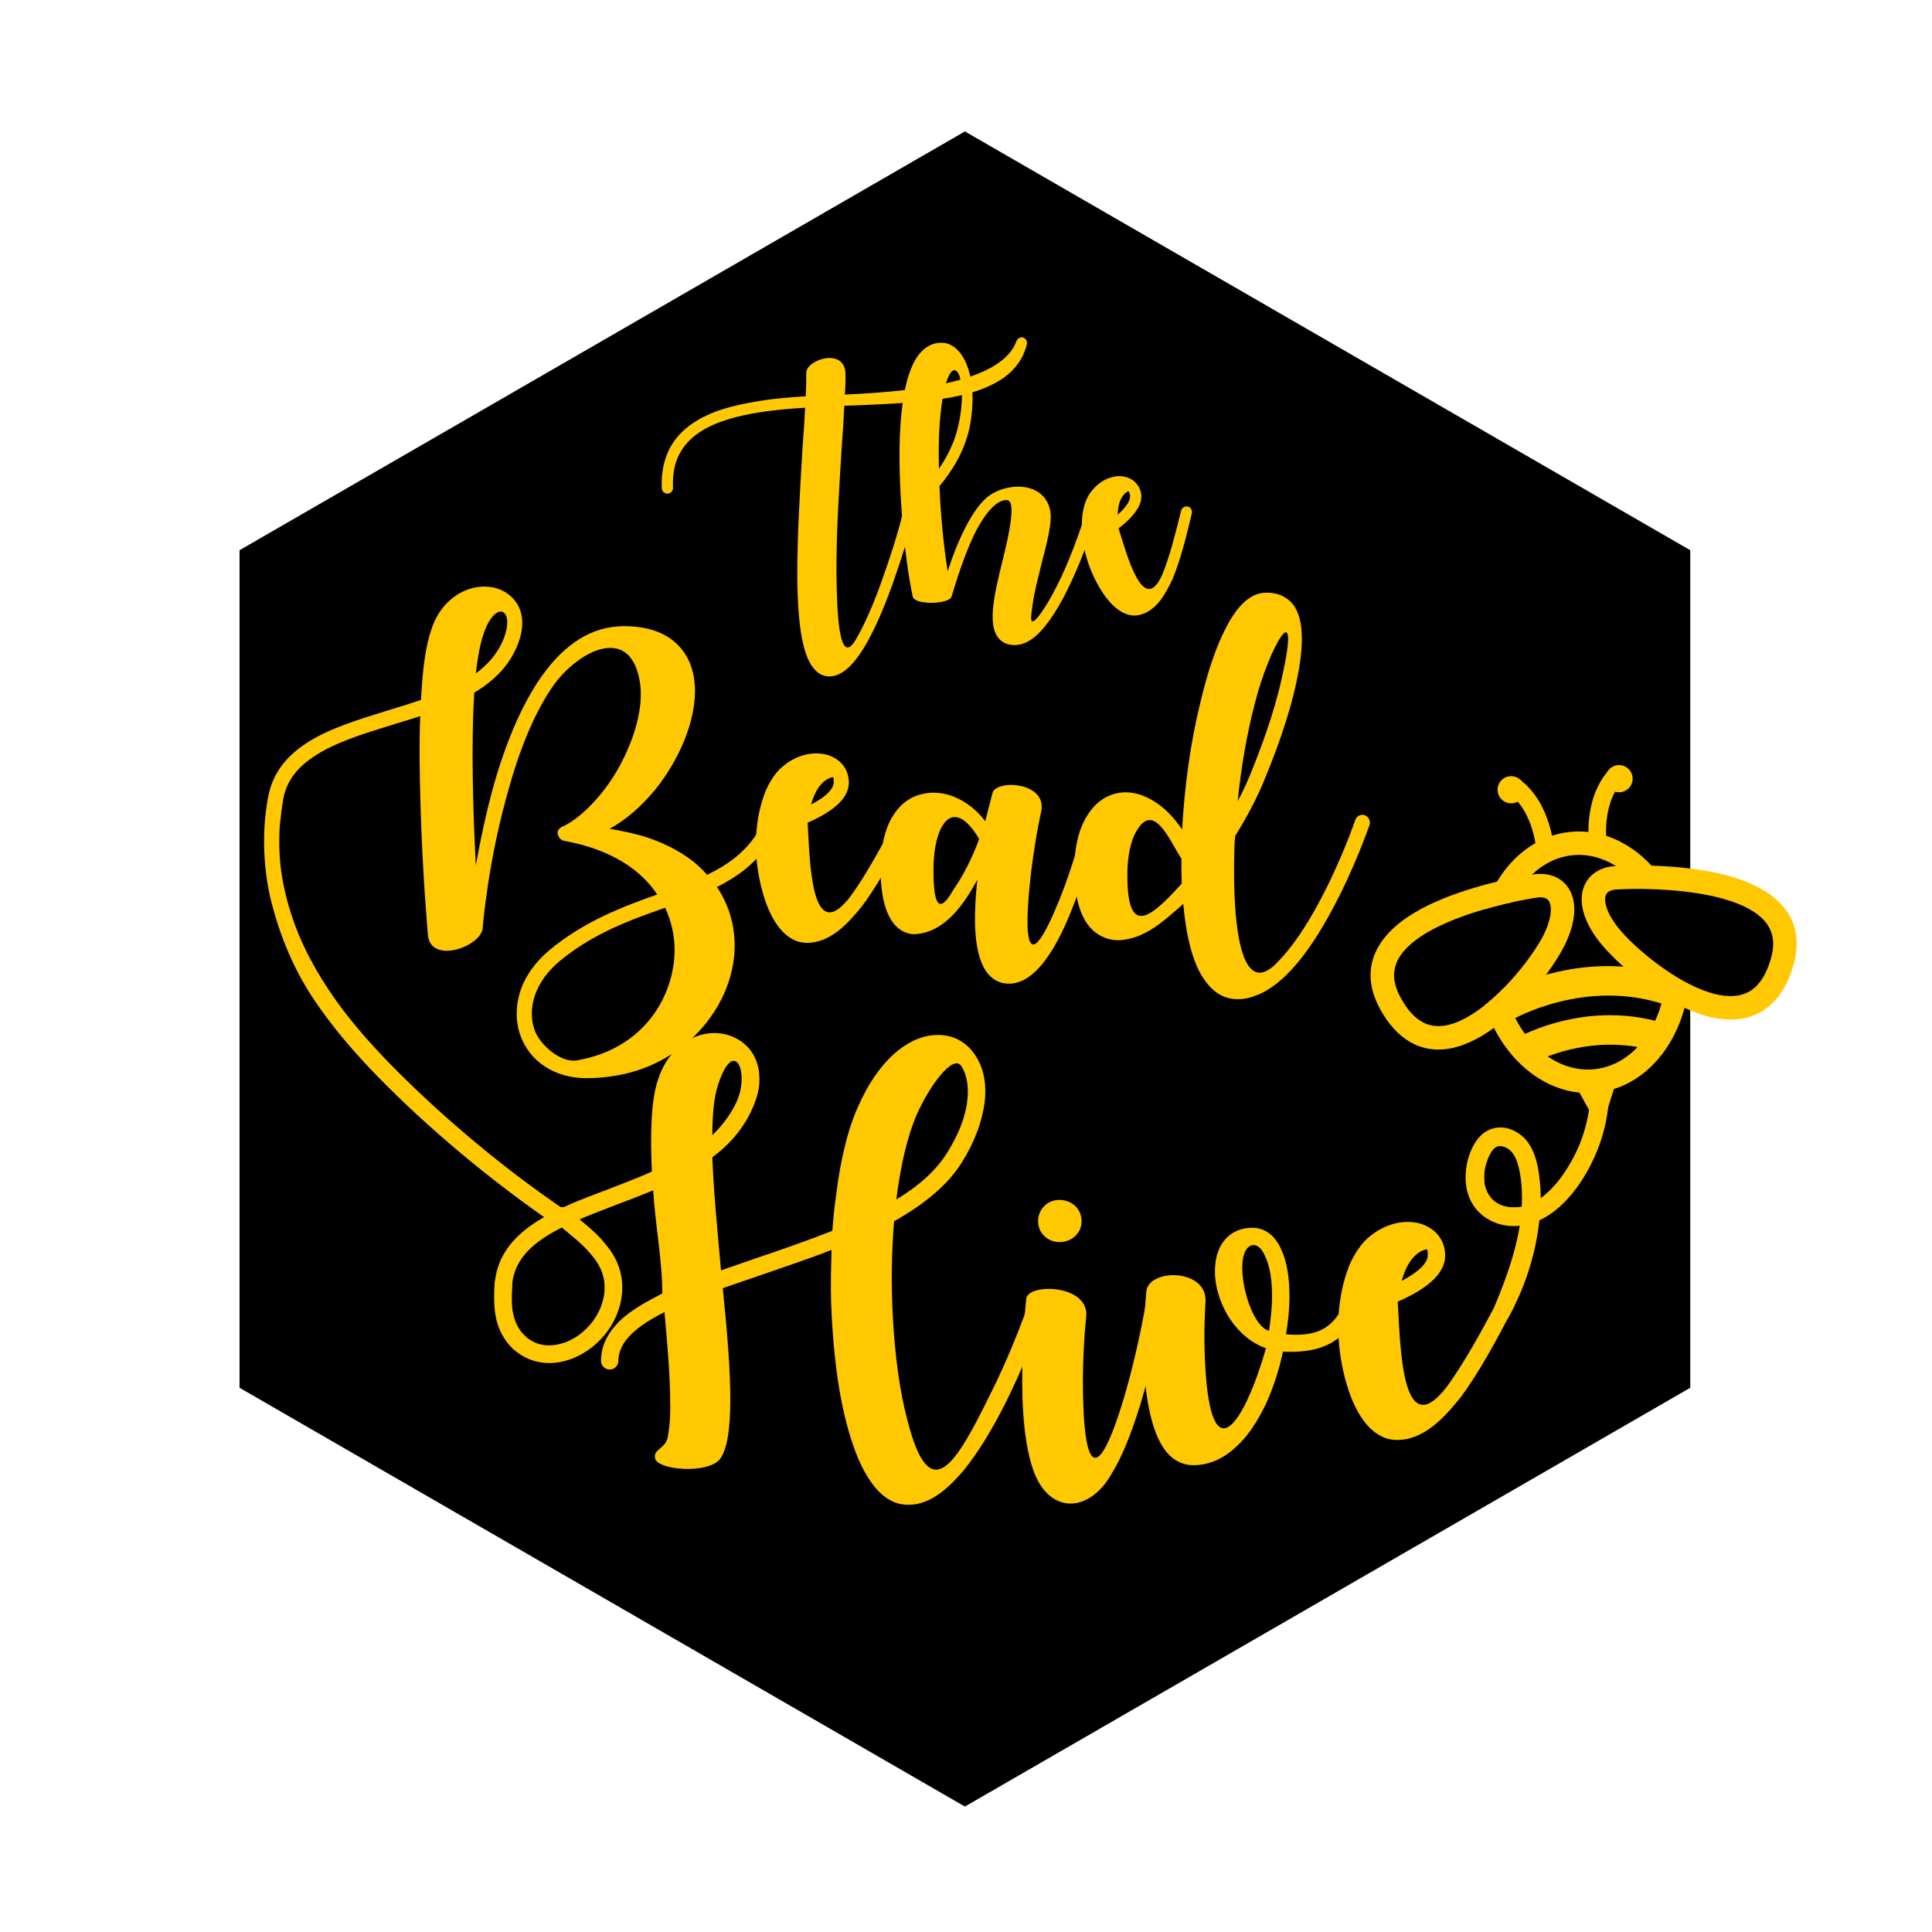 <?xml version="1.0" encoding="UTF-8" standalone="no"?><!DOCTYPE svg PUBLIC "-//W3C//DTD SVG 1.1//EN" "http://www.w3.org/Graphics/SVG/1.1/DTD/svg11.dtd"><svg width="100%" height="100%" viewBox="0 0 3334 3334" version="1.1" xmlns="http://www.w3.org/2000/svg" xmlns:xlink="http://www.w3.org/1999/xlink" xml:space="preserve" xmlns:serif="http://www.serif.com/" style="fill-rule:evenodd;clip-rule:evenodd;stroke-linejoin:round;stroke-miterlimit:2;"><rect id="reversed-logo" x="0" y="0" width="3333.33" height="3333.33" style="fill:none;"/><g id="Layer-1" serif:id="Layer 1"><path d="M2916.81,2394.85l0,-1445.36l-1251.72,-722.679l-1251.72,722.679l0,1445.36l1251.72,722.68l1251.72,-722.68Z" style="fill-rule:nonzero;"/><path d="M1765.19,582.364c-5.313,-1.471 -9.654,2.404 -11.592,7.25c-10.271,27.858 -40.492,46.954 -79.154,60.2c-5.492,1.904 -11.163,3.662 -16.979,5.312c-8.075,2.334 -16.442,4.417 -24.984,6.317c-22.937,5.137 -47.204,8.867 -71.004,11.633c-38.012,4.45 -74.846,6.459 -103.487,7.821c0.966,-13.996 1.437,-27.062 0.966,-37.687c-2.904,-43.934 -67.629,-22.217 -67.629,-0c0,11.595 0,25.129 -0.966,40.6c-31.875,1.904 -62.784,4.808 -90.817,10.12c-28.504,4.846 -52.158,11.13 -71.975,19.313c-23.188,9.692 -41.067,21.754 -55.063,36.725c-10.625,11.592 -18.845,25.125 -23.654,40.096c-5.316,15.471 -7.721,33.346 -6.787,52.154c-0,5.317 4.379,9.658 9.691,9.658l0.467,0c5.313,-0.471 9.192,-4.812 9.192,-10.125c-1.475,-32.846 6.746,-58.437 25.591,-78.754c38.159,-41.533 116.413,-54.096 202.384,-59.408c-0.967,20.316 -2.404,42.5 -4.342,66.658c-4.342,73.446 -9.658,157.008 -9.192,228.483c0.971,86.475 10.625,136.688 30.442,157.009c6.783,7.716 15.471,11.558 24.625,11.558l0.971,0c20.279,-0.467 40.096,-17.837 60.879,-52.625c15.433,-26.096 31.371,-61.85 47.346,-106.287c9.154,-25.921 16.225,-47.563 21.575,-64.83c10.192,-32.916 14.142,-49.97 14.142,-50.616c1.475,-4.809 -1.9,-10.121 -7.25,-11.592c-4.809,-0.971 -10.121,1.938 -11.559,7.25c0,0.104 -0.146,0.825 -0.433,2.083c-2.042,9.009 -11.592,46.342 -34.854,111.421c-15.434,43.509 -30.904,77.788 -45.409,102.413c-29.433,49.287 -32.341,-54.563 -32.841,-117.379c-0.471,-69.067 4.846,-147.788 9.187,-217.355c1.938,-25.129 3.375,-48.783 4.342,-69.566c4.846,-0.467 9.192,-0.467 14,-0.467c28.896,-1.221 58.258,-2.404 86.692,-4.379c23.87,-1.617 47.095,-3.842 68.812,-7.146c11.667,-1.758 22.867,-3.842 33.529,-6.312l0,-0.038c0.75,-0.146 1.504,-0.325 2.259,-0.504c5.458,-1.329 10.662,-2.763 15.687,-4.308c22.183,-6.75 40.275,-15.4 54.85,-25.63c20.279,-14.97 33.817,-34.279 39.125,-57.47c1.438,-5.313 -1.937,-10.159 -6.783,-11.596" style="fill:#ffc800;fill-rule:nonzero;"/><path d="M1623.69,708.902c0.862,-7.575 1.829,-14.471 2.837,-20.68c1.83,-10.837 3.842,-19.704 5.959,-26.779c9.083,-30.258 20.104,-27.854 24.983,-6.316c1.65,7.033 2.588,16.116 2.588,26.745l-0,0.034c-0,15.041 -1.871,33.166 -6.43,53.091c-6.279,28.967 -19.812,54.096 -33.345,73.909c-0.934,-38.154 -0,-71.971 3.408,-100.004m262.762,167.129c-4.845,-1.434 -10.158,1.475 -12.062,6.283c-0,0.217 -2.692,9.225 -7.467,23.479c-7.108,20.925 -18.737,53.088 -33.133,84.713c-14.463,30.946 -27.996,55.571 -41.529,72.946c-17.375,21.245 -13.029,-0 -10.159,-21.255c2.909,-21.25 9.692,-46.379 15.471,-70.5c6.75,-25.129 12.567,-48.316 14.971,-68.6c3.371,-26.562 -6.283,-41.529 -15.437,-49.75c-27.067,-23.695 -76.355,-13.533 -98.571,9.188c-10.125,10.125 -20.284,24.625 -30.404,43.475c-11.596,21.717 -22.725,49.246 -32.846,79.688c-6.284,-40.567 -12.1,-94.192 -14.034,-146.851c10.159,-12.062 19.346,-25.129 27.063,-38.162c11.596,-19.813 19.817,-40.563 24.625,-61.812c4.237,-20.888 6.033,-42.067 5.062,-61.817c-0.216,-4.95 -0.612,-9.796 -1.187,-14.496c-0.642,-4.383 -1.433,-8.654 -2.367,-12.746c-3.771,-17.05 -9.837,-31.337 -18.416,-41.858c-9.155,-11.121 -20.28,-16.904 -32.342,-16.438c-14.5,0 -27.067,6.784 -37.692,19.817c-10.658,13.317 -18.916,34.133 -24.516,61.737c-1.434,7.005 -2.692,14.434 -3.767,22.296c-0.075,0.5 -0.146,0.967 -0.217,1.467c-4.346,32.85 -6.283,72.946 -4.812,119.792c0.575,24.479 1.975,49.645 3.912,74.054c1.438,18.233 3.2,36.075 5.1,52.871c3.946,34.429 8.688,64.687 13.209,85.616c3.375,15.934 63.25,13.529 67.125,0.467c13.033,-43.938 27.533,-85.004 43.008,-114.938c17.875,-33.35 36.217,-51.695 51.187,-51.695c3.371,-0 4.846,0.97 5.813,2.408c2.404,2.437 5.317,11.125 1.904,35.283c-2.404,18.813 -7.717,41.534 -13.496,65.192c-14.037,57 -27.066,110.633 -7.754,134.754c4.342,5.813 13.067,12.563 28.033,12.563c24.625,-0 43.938,-20.746 57.005,-38.159c14,-18.341 28.97,-44.441 43.47,-76.783c7.717,-16.763 14.609,-33.596 20.463,-48.854c13.208,-34.425 21.212,-60.95 21.537,-61.275c1.471,-5.313 -1.437,-10.625 -6.75,-12.1" style="fill:#ffc800;fill-rule:nonzero;"/><path d="M1943.42,849.759c4.667,-3.163 4.667,-3.163 6.571,4.304c0.967,3.771 0.75,14.792 -21.179,34.283c0.392,-18.016 5.383,-31.766 14.608,-38.587m106.359,24.375c-5.275,-1.154 -10.442,2.15 -11.592,7.429c-9.588,38.8 -19.779,79.258 -32.417,109.879c-32.7,73.55 -61.058,-34.354 -75.487,-79.55c30.366,-23.654 43.075,-44.296 38.446,-62.567c-3.555,-14.037 -14,-23.833 -28.217,-26.741c-9.475,-2.079 -19.563,-0.504 -29.975,3.629c-10.3,4.592 -19.888,12.021 -27.317,21.896c-7.966,9.975 -12.6,23.112 -15.112,38.696c-0.75,6.279 -1.15,12.67 -1.184,18.987c-0.145,14.683 1.58,29.325 4.738,43.613c5.925,26.279 16.871,51.3 30.729,72.725c20.283,30.729 43.146,44.37 64.683,38.912c29.509,-7.5 44.871,-37.296 56.5,-62.171c13.392,-31.804 23.8,-73.3 33.134,-113.037c1.15,-5.275 -1.65,-10.554 -6.929,-11.7" style="fill:#ffc800;fill-rule:nonzero;"/><path d="M995.252,1829.91c-28.717,4.558 -63.934,-28.038 -72.404,-51.513c-14.359,-39.808 1.975,-85.433 42.391,-119.358c58.05,-48.242 121.296,-71.071 182.609,-92.608c11.091,24.121 16.295,48.925 16.295,72.404c0,76.958 -50.22,170.862 -168.891,191.075m-161.104,-734.983c20.891,-63.246 58.045,-44.33 32.633,13.033c-9.804,21.537 -25.454,39.125 -45.663,54.133c3.267,-27.391 7.18,-50.221 13.03,-67.166m502.154,312.37c-6.496,-3.262 -13.675,0 -16.942,6.538c-4.2,9.617 -9.008,18.417 -14.358,26.454c-21.034,31.946 -50.4,52.767 -84.788,69.421c-6.496,-7.825 -14.325,-15 -22.796,-22.183c-24.804,-19.563 -55.458,-35.213 -91.316,-45.659c-16.946,-4.562 -35.217,-8.471 -54.134,-11.737c28.034,-15.004 54.775,-38.484 79.58,-68.454c20.212,-25.45 37.154,-54.134 48.891,-82.85c12.384,-29.971 18.917,-59.984 18.917,-86.725c-0,-32.596 -10.442,-59.984 -29.325,-78.9c-20.892,-21.542 -52.838,-32.63 -93.258,-32.63c-54.134,0 -101.734,29.363 -142.188,86.759c-31.3,44.333 -58.692,105.646 -80.875,181.925c-14.321,50.216 -24.767,101.083 -32.592,144.121c-4.558,-87.367 -8.47,-207.371 -2.62,-298.009c31.3,-18.916 57.395,-43.037 72.404,-76.962c19.562,-43.688 7.179,-70.429 -2.621,-82.167c-14.358,-18.271 -39.129,-27.392 -65.871,-22.829c-16.296,2.621 -32.596,10.446 -45.625,22.183c-15.004,13.029 -26.096,30.659 -32.629,51.513c-9.117,26.096 -15.004,66.512 -17.588,120.646c-18.92,6.533 -37.837,12.383 -57.4,18.27c-50.22,15.65 -102.379,31.305 -140.858,56.717c-36.579,24.05 -58.079,53.917 -65.187,91.033c-0.109,0.538 -0.217,1.042 -0.288,1.58c-1.579,8.725 -2.367,17.837 -2.367,27.387c0,7.179 5.884,13.029 13.067,13.029c4.413,0 8.363,-2.225 10.692,-5.633c0.829,-7.683 2.121,-18.158 3.808,-27.708c0,0.066 0.033,0.104 0.033,0.175c1.08,-6.959 2.767,-13.567 5.063,-19.884c0.037,-0.075 0.037,-0.108 0.071,-0.179c8.296,-22.687 24.483,-41.533 49.433,-57.617c35.213,-23.475 83.492,-38.479 134.358,-54.129c16.296,-5.204 32.592,-9.766 48.246,-15.008c-1.941,45.017 -1.291,98.467 0.646,159.779c3.267,114.146 12.421,214.55 12.421,215.879c2.583,53.45 89.346,23.475 94.55,-8.475c-0,-1.325 9.117,-119.35 46.308,-245.887c20.854,-74.342 46.95,-133.029 76.279,-174.742c43.721,-60.667 135.005,-106.975 149.363,-1.329c5.204,38.479 -8.471,91.967 -36.542,142.829c-27.387,49.575 -67.808,89.346 -97.171,102.379c-17.591,7.825 -4.558,24.771 2.621,24.771c81.521,15 132.388,50.213 160.421,92.608c-58.692,20.896 -125.208,45.663 -185.837,95.88c-24.805,20.858 -42.392,45.662 -50.867,72.404c-7.821,25.412 -7.821,51.512 0.65,74.987c16.296,45.625 59.983,73.696 113.467,73.696c37.154,0 73.05,-6.533 105.645,-19.566c14.75,-6.101 28.859,-13.459 42.105,-21.963l0.033,-0.037c12.6,-8.113 24.342,-17.234 35.179,-27.463c0,-0.037 0,-0.037 0.038,-0.037c0.97,-0.859 1.937,-1.759 2.87,-2.692c44.334,-43.038 70.43,-100.438 70.43,-157.154c-0,-37.188 -11.092,-71.759 -30.655,-101.084c8.471,-3.912 16.296,-8.47 24.767,-13.712c16.908,-10.3 31.267,-21.863 43.579,-34.892c15.721,-16.654 28.071,-35.754 37.942,-57.687c2.621,-6.529 -0,-14.359 -7.179,-16.979" style="fill:#ffc800;fill-rule:nonzero;"/><path d="M1431.54,1342.76c7.179,-2.621 7.179,-2.621 7.179,7.825c0,5.204 -3.912,19.562 -39.125,37.796c6.533,-23.475 17.588,-39.771 31.946,-45.621m131.096,67.158c-6.534,-3.262 -14.359,-0.641 -17.629,5.85c-7.105,13.321 -14.321,26.817 -21.609,40.1c-18.771,34.209 -38.05,67.125 -57.291,92.971c-67.159,85.433 -68.488,-65.221 -72.4,-129.154c47.633,-20.858 71.108,-43.683 71.108,-69.1c-0,-19.563 -10.446,-35.896 -28.067,-44.371c-11.741,-5.85 -25.416,-7.175 -40.421,-5.204c-15.008,2.621 -30.012,9.121 -43.041,19.567c-13.713,10.445 -24.121,26.091 -32.596,45.658c-9.15,23.692 -14.175,48.783 -15.683,74.054c-0.825,13.892 -0.613,27.892 0.537,41.675c2.154,25.238 7.429,49.896 15.146,72.725c16.3,46.954 41.712,72.404 71.721,72.404c41.104,0 71.075,-33.92 94.554,-62.6c11.129,-14.716 22.112,-31.591 32.95,-49.646c16.479,-27.533 32.558,-57.791 47.925,-87.337c3.267,-6.5 1.292,-14.325 -5.204,-17.592" style="fill:#ffc800;fill-rule:nonzero;"/><path d="M1645.44,1535.13c-28.683,50.866 -34.566,15.008 -34.566,-34.567c-0,-76.283 32.591,-129.121 77.604,-54.775c-0,0.642 0.646,1.287 1.296,1.971c-12.388,33.241 -27.392,63.25 -44.334,87.371m241.942,-128.471c-5.35,-1.584 -11.129,1.183 -14.108,5.816c-0.288,0.43 -0.538,0.892 -0.754,1.325l-0,0.038c-0.325,0.608 -0.575,1.254 -0.788,1.933c0,0.396 -5.962,25.563 -16.55,60.092c-6.962,22.617 -15.904,49.254 -26.492,75.562c-56.07,138.921 -63.895,75.025 -48.929,-49.537c7.829,-62.6 16.984,-101.079 16.984,-101.079c11.091,-52.196 -78.905,-56.109 -84.142,-31.988l-12.388,48.284c-29.358,-38.484 -73.045,-56.755 -110.845,-46.309c-21.538,5.209 -38.48,19.563 -50.9,41.067c-6.896,12.35 -11.955,27.137 -15.08,44.008c-2.545,13.425 -3.804,28.179 -3.804,44.046c0,5.204 0.109,10.192 0.325,14.933c3.517,79.617 35.392,95.371 55.1,97.242c55.425,0 90.638,-55.425 111.492,-93.904c-3.229,29.975 -4.558,56.717 -3.908,79.542c1.325,35.866 7.82,61.962 18.916,78.258c10.446,15.004 24.121,21.537 39.771,21.537c56.754,0 95.879,-95.879 111.533,-136.295c1.83,-4.563 3.588,-9.121 5.309,-13.646c24.158,-63.571 38.412,-122.834 39.058,-125.275c1.938,-7.179 -2.621,-14.359 -9.8,-15.65" style="fill:#ffc800;fill-rule:nonzero;"/><path d="M1945.43,1509.71c0,-26.742 3.913,-49.571 11.738,-67.842c31.946,-66.517 60.662,8.471 81.521,39.775c-0,15 -0,29.362 0.646,43.037c-57.4,63.934 -93.905,90.025 -93.905,-14.97m220.438,-297.4c22.796,-91.284 80.842,-196.93 46.271,-43.042c-13.029,60.662 -37.8,126.537 -56.067,170.871c-5.854,13.712 -12.383,28.029 -20.212,42.391c5.85,-58.691 16.3,-118.712 30.008,-170.22m189.104,194.345c-6.533,-1.941 -13.675,1.288 -16.296,8.471c0,0.642 -24.771,72.4 -63.25,143.475c-22.183,41.104 -44.366,73.696 -66.516,97.175c-75.025,85.434 -82.846,-89.35 -78.292,-204.112c0.683,-2.621 0.683,-5.238 0.683,-8.504c19.563,-31.95 37.154,-64.542 48.892,-93.225c18.917,-45.013 44.367,-112.175 57.4,-174.78c13.712,-64.575 11.737,-107.616 -5.854,-131.737c-8.509,-10.446 -24.154,-22.833 -52.838,-20.213c-22.829,2.584 -44.333,22.796 -63.933,61.275c-16.296,31.305 -31.3,75.671 -43.683,128.475c-16.946,68.492 -27.392,146.1 -31.305,218.467c-11.091,-16.296 -22.829,-29.329 -35.862,-39.775c-24.767,-19.562 -51.508,-28.033 -76.313,-22.829c-22.15,4.596 -40.42,18.917 -53.45,41.746c-0.395,0.646 -0.754,1.258 -1.075,1.904c-0.287,0.433 -0.541,0.896 -0.758,1.325l0,0.037c-9.437,16.98 -15.146,37.98 -17.333,62.03c-0.721,7.72 -1.079,15.758 -1.079,24.05c-0,17.77 1.329,33.67 4.02,47.67c4.7,25.13 13.675,44.117 26.634,56.68c13.066,12.387 29.366,18.916 47.637,18.275c44.329,-3.267 74.338,-31.988 109.554,-62.642c3.913,44.367 11.738,80.875 23.475,107.617c7.83,17.629 17.588,31.304 28.684,41.1c11.737,10.412 26.096,15.654 41.746,15.654l1.291,-0c10.45,-0 21.538,-2.621 31.95,-7.179l0.684,-0c42.354,-16.98 85.433,-65.871 128.47,-146.1c39.775,-73.013 63.896,-144.767 65.188,-147.355c1.975,-7.179 -1.292,-14.354 -8.471,-16.975" style="fill:#ffc800;fill-rule:nonzero;"/><path d="M1239.02,1872.52c26.996,-84.071 55.529,-24.017 32.271,28.541c-10.517,22.505 -24.771,41.242 -42.034,57.792c0,-36.042 3.013,-66.05 9.763,-86.333m342.954,51.046c21.033,-48.03 63.071,-106.575 77.321,-83.317c9.762,15.758 12.741,36.037 9.762,60.054c-3.016,27.75 -15.758,59.267 -35.287,90.067c-19.525,30.762 -49.534,57.037 -87.046,79.546c7.5,-59.3 19.492,-110.346 35.25,-146.35m214.658,307.704c-7.5,-2.263 -16.512,1.508 -18.771,9.762c0,0.288 -3.266,10.196 -9.262,26.421c-0,0.037 -0,0.037 -0.038,0.071c-11.412,31.012 -32.666,85.004 -59.729,138.629c-58.546,118.567 -103.562,198.871 -142.616,45.771c-13.5,-49.538 -21.755,-111.817 -25.488,-179.371c-3.012,-56.287 -2.262,-113.325 2.225,-165.125c54.817,-30.767 93.079,-63.792 116.342,-100.55c22.508,-36.037 35.283,-70.567 39.771,-103.592c3.77,-30.008 -0.755,-57.045 -13.496,-78.041c-15.759,-27.029 -42.038,-41.279 -72.796,-39.021c-24.017,1.508 -48.033,12.746 -70.575,33.025c-24.013,21.754 -45.013,52.516 -62.279,92.292c-16.513,36.791 -29.259,88.554 -36.759,148.608c-3.012,21 -5.275,42.037 -6.783,63.792c-43.508,17.262 -89.308,33.025 -133.571,48.029l-58.55,20.279c-5.991,-66.046 -12.741,-135.867 -15,-195.133c32.267,-24.013 54.775,-51.796 69.025,-84.067c9.013,-19.529 13.534,-39.021 12.025,-56.288c-0.75,-17.266 -5.991,-32.266 -15.758,-45.012c-17.263,-21.788 -46.521,-33.025 -76.567,-27.783c-8.004,1.4 -15.9,3.912 -23.437,7.537c-0.038,0 -0.038,0 -0.038,0.033c-8.687,4.134 -16.941,9.621 -24.554,16.442c-3.804,3.446 -7.358,7.108 -10.625,11.021l-0.033,0.037c-10.342,12.242 -18.2,26.846 -23.875,44.475c-11.988,35.288 -13.496,92.325 -10.479,158.375c-24.017,10.48 -48.784,20.246 -74.305,30.009c-28.466,10.625 -56,21 -81.058,32.666c-10.729,4.95 -20.996,10.159 -30.687,15.759c-7.646,4.379 -14.971,8.975 -21.863,13.854c-42.754,30.046 -63.787,66.804 -63.787,112.608c-0,8.254 6.75,15.004 15.004,15.004c8.258,0 15.004,-6.75 15.004,-15.004c-0,-78.829 82.562,-110.346 178.621,-147.1c21.787,-8.262 43.541,-16.516 65.296,-25.525c3.77,61.525 15.758,120.071 15.758,177.867l-21,11.271c-26.275,14.25 -46.521,28.5 -60.054,44.258c-16.513,18.775 -24.734,39.021 -24.734,60.808c0,8.259 6.75,15.009 15.005,15.009c8.258,-0 15.004,-6.75 15.004,-15.009c-0,-33.025 31.521,-60.054 79.55,-84.07c5.241,57.795 9.762,111.066 9.762,153.854c0.754,27.783 -1.508,49.537 -4.521,63.791c-4.491,17.263 -23.262,19.525 -21.758,32.267c-1.504,23.263 94.554,30.767 113.329,2.263c23.259,-35.288 20.279,-132.855 3.767,-293.455l65.296,-22.504c40.529,-14.25 82.562,-27.783 122.337,-43.541c-0.754,28.533 -1.508,57.791 -0.754,87.8c2.225,63.787 8.254,125.35 18.738,177.145c12.025,57.763 27.783,102.059 47.312,131.313c19.488,29.287 41.246,43.542 66.767,43.542l1.504,-0c39.021,-0 71.292,-32.271 93.833,-58.546c24.017,-29.259 48.784,-69.029 73.554,-118.567c10.371,-20.746 19.888,-41.567 28.321,-61.129c25.738,-59.7 41.642,-107.909 42.213,-108.483c2.262,-7.5 -1.504,-15.759 -9.763,-18.771" style="fill:#ffc800;fill-rule:nonzero;"/><path d="M1994.79,2235.03c-8.254,-1.504 -15.758,4.487 -17.266,12.746c-0,0.146 -0.538,3.483 -1.579,9.333c-4.342,24.267 -17.484,92.25 -37.438,158.767c-42.792,141.112 -69.821,135.871 -69.821,-36.754c0.754,-66.805 6.034,-108.838 6.034,-109.596c1.47,-53.267 -99.075,-54.775 -103.6,-29.254c-0.25,1.22 -1.292,11.308 -2.513,27.175c0,0.037 0,0.037 -0.033,0.07c-1.688,21.967 -3.7,55.03 -4.384,91c-0.287,17.017 -0.287,34.675 0.184,52.121c1.508,48.029 6.746,87.804 15.754,117.092c24.771,86.296 98.325,87.05 138.85,14.254c17.267,-27.787 33.021,-67.558 48.783,-117.85c3.229,-10.7 6.284,-21.429 9.154,-32.058c19.6,-72.759 29.863,-139.167 29.863,-139.813c1.508,-8.258 -3.733,-15.758 -11.988,-17.233m-166.633,-164.367c-20.246,0 -36.754,15.759 -36.754,36.759c-0,20.279 16.508,36.037 36.754,36.037c21.792,0 38.304,-15.758 38.304,-36.037c0,-21 -16.512,-36.759 -38.304,-36.759" style="fill:#ffc800;fill-rule:nonzero;"/><path d="M2189.92,2296.56c-37.55,-9.762 -66.05,-140.354 -28.537,-147.854c3.766,-0.754 14.287,0 22.541,21c7.505,15.792 11.238,39.054 11.238,67.559c-0,18.766 -2.263,39.016 -5.242,59.295m162.863,-57.037c-3.017,-7.5 -12.025,-11.275 -19.529,-7.5c-5.996,2.258 -7.5,5.992 -9.009,9.762c-4.525,9.725 -9.121,18.342 -14.108,25.809c-18.2,27.066 -42.108,39.091 -90.963,34.962c3.771,-21.754 6.03,-44.262 6.03,-65.291c-0,-32.275 -4.521,-60.025 -13.53,-79.55c-14.254,-33.78 -37.512,-39.021 -50.291,-39.021c-37.513,-0 -62.279,26.275 -64.542,67.558c-2.225,29.254 8.254,63.788 26.275,90.779c16.513,24.017 37.513,41.284 61.563,49.538c-36.038,126.108 -95.342,222.916 -105.105,25.525c-2.979,-55.534 0.755,-105.071 0.755,-105.071c3.77,-57.792 -96.059,-58.542 -102.055,-19.525c0,0.929 -1.15,12.454 -2.333,29.612c-1.687,24.663 -3.517,61.025 -2.187,94.23c0.679,14.429 1.758,28.033 3.158,40.741c6.208,56.109 19.312,95.45 38.875,116.879c12.025,12.742 27.029,19.492 43.542,19.492c26.275,0 51.045,-10.479 73.554,-31.517c19.487,-17.266 36,-42.033 51.041,-72.8c12.746,-27.745 23.263,-59.262 30.013,-91.566c42.462,1.791 72.437,-5.204 96.054,-23.696c16.046,-12.529 29.15,-30.367 41.283,-54.346l0,-0.754c3.017,-4.488 3.734,-9.763 1.509,-14.25" style="fill:#ffc800;fill-rule:nonzero;"/><path d="M2455.59,2157.71c8.254,-3.017 8.254,-3.017 8.254,9.012c-0,5.996 -4.483,22.504 -45.013,43.538c7.505,-27.025 20.246,-45.8 36.759,-52.55m150.871,77.321c-7.5,-3.771 -16.509,-0.755 -20.28,6.75c-29.254,54.775 -60.054,111.816 -90.816,153.095c-77.284,98.321 -78.792,-75.058 -83.317,-148.608c54.817,-24.017 81.808,-50.292 81.808,-79.546c0,-22.508 -11.987,-41.283 -32.27,-51.046c-13.496,-6.75 -29.259,-8.254 -46.525,-5.995c-17.263,3.012 -34.53,10.516 -49.534,22.508c-15.758,12.025 -27.746,30.046 -37.512,52.55c-10.267,26.529 -16.009,54.6 -17.875,82.85c-0.934,13.75 -0.971,27.567 -0.146,41.279c1.833,32.167 8.221,63.717 18.021,92.758c18.775,54.025 48.029,83.317 82.562,83.317c47.275,0 81.809,-39.021 108.8,-72.046c32.271,-42.787 63.788,-101.333 93.079,-157.621c3.734,-7.504 1.509,-16.512 -5.995,-20.245" style="fill:#ffc800;fill-rule:nonzero;"/><path d="M2875.37,1674.35c-0.183,11.12 -1.116,21.908 -2.883,32.475c-0.583,4.237 -1.371,8.487 -2.267,12.654c-14.9,68.225 -60.441,119.633 -118.887,125.621c-58.142,5.962 -112.817,-34.663 -141.196,-97.942c-2.075,-4.371 -3.971,-8.963 -5.567,-13.583c-3.608,-9.405 -6.545,-19.188 -8.912,-29.33c-10.683,10.975 -21.938,21.392 -33.629,30.534c4.346,13.608 9.662,26.704 16.012,38.987c37,72.884 105.071,119.063 177.425,111.642c72.754,-7.458 130.109,-66.796 151.5,-146.175c3.529,-13.292 6.075,-27.196 7.463,-41.496c-13.313,-6.679 -26.459,-14.7 -39.059,-23.387m-24.858,-179.925c-0.121,-0.196 -0.342,-0.371 -0.467,-0.563c-37.787,-40.829 -88.087,-63.679 -140.691,-58.287c-52.6,5.391 -97.313,38.083 -126.009,85.929c-0.091,0.112 -0.183,0.221 -0.17,0.325c-8.696,14.537 -15.934,30.35 -21.425,47.304c12.258,-3.596 24.354,-6.775 35.787,-9.471l12.442,-2.804c8.804,-18.417 20.196,-34.45 33.629,-47.438c19.567,-18.704 43.375,-30.816 69.879,-33.537c26.5,-2.713 52.163,4.229 75.117,18.575c15.779,9.887 30.287,23.267 42.646,39.517c4.17,-0.021 8.554,0.037 12.954,0.195c11.637,0.334 23.916,0.909 36.637,1.846c-8.796,-15.287 -18.979,-29.212 -30.329,-41.591" style="fill:#ffc800;fill-rule:nonzero;"/><path d="M2910.51,1524.39c96.587,14.345 170.092,59.052 164.044,99.774c-6.048,40.722 -8.124,112.137 -104.71,97.792c-96.586,-14.345 -216.967,-127.802 -210.919,-168.524c6.048,-40.722 54.999,-43.387 151.585,-29.042Z"/><path d="M2661.79,1617.23c-0.613,0.979 -1.117,2.05 -1.717,3.129c-12.646,22.679 -36.212,55.034 -64.412,83.892c2.366,10.142 5.3,19.925 8.912,29.329c2.517,-1.279 5.721,-2.829 9.504,-4.637c1.267,-0.538 2.53,-1.18 3.988,-1.838c1.358,-0.65 2.817,-1.304 4.379,-1.975c4.288,-1.867 9.175,-3.896 14.458,-5.962c0.292,-0.134 0.584,-0.267 0.875,-0.396l0.105,-0.013c25.7,-28.396 46.008,-57.766 57.595,-78.812c2.33,-4.109 4.346,-8.284 6.28,-12.25c-13.992,-1.417 -27.488,-4.921 -39.967,-10.467m-1.717,3.129c-12.646,22.679 -36.212,55.034 -64.412,83.892c-10.688,10.975 -21.938,21.392 -33.629,30.533c-26.638,21.263 -54.855,36.067 -80.425,35.942c-25.996,-0.288 -47.334,-16.738 -65.13,-50.25c-12.716,-23.742 -14.05,-44.683 -4.3,-63.808c20.946,-41.046 88.255,-69.838 149.575,-87.53c12.259,-3.595 24.355,-6.775 35.788,-9.47l12.437,-2.805c17.738,-3.854 33.138,-6.554 44.688,-8.141c8.767,-0.9 14.879,1.121 18.017,5.891c6.262,9.438 5.137,32.259 -10.892,62.617c-0.613,0.979 -1.117,2.05 -1.717,3.129m46.471,-88.058c-5.792,-8.771 -13.9,-15.375 -23.487,-19.488c-9.671,-3.995 -20.834,-5.6 -32.925,-4.358l-0.609,0.058c-0.404,0.042 -2.508,0.359 -5.912,0.913c-10.129,1.55 -32.442,5.362 -60.267,12.083l-0.3,0.029c-15.008,3.58 -31.558,8.025 -48.725,13.45c-83.362,26.159 -136.512,60.938 -158.15,103.171c-16.129,31.388 -14.562,65.542 4.483,101.371c31.384,58.796 71.984,71.433 100.621,71.654c3.971,0 7.934,-0.1 11.963,-0.512c28.908,-3.067 57.904,-17.238 84.808,-36.9c11.088,-8.059 21.867,-17.109 32.096,-26.609c9.754,-9.145 18.883,-18.433 27.546,-28.283l0.091,-0.108l0.105,-0.013c25.7,-28.396 46.008,-57.766 57.595,-78.812c2.33,-4.109 4.346,-8.284 6.28,-12.25c18.091,-38.109 19.97,-72.409 4.787,-95.396" style="fill:#ffc800;fill-rule:nonzero;"/><path d="M3055.75,1654.95c-10.625,36.42 -28.179,56.858 -53.579,62.412c-25.505,5.467 -56.784,-3.646 -87.746,-19.616c-13.313,-6.684 -26.459,-14.705 -39.059,-23.392c-32.733,-22.3 -61.808,-48.65 -78.458,-68.021c-0.925,-1.125 -1.958,-2.242 -2.787,-3.379c-21.413,-26.113 -27.121,-48.034 -22.896,-58.446c2.104,-5.304 7.679,-8.525 16.45,-9.425c11.225,-0.742 26.241,-1.263 43.571,-1.104c4.17,-0.021 8.554,0.041 12.954,0.2c11.637,0.333 23.916,0.904 36.637,1.841c64.129,4.734 137,19.255 166.179,55.571c13.425,16.746 16.371,37.525 8.734,63.359m22.771,-88.788c-29.655,-36.979 -88.859,-60.237 -175.796,-68.937c-18.521,-1.871 -36.342,-2.896 -52.167,-3.309c-0.212,-0.083 -0.312,-0.071 -0.517,-0.05c-29.616,-0.833 -52.533,0.088 -61.441,0.596c-2.338,0.034 -3.75,0.179 -4.05,0.213l-0.604,0.062c-24.188,2.479 -42.538,15.154 -50.405,34.796c-10.104,25.575 -1.425,58.596 23.805,92.162c2.712,3.588 5.745,7.351 8.866,11c15.834,18.338 41.909,43.259 73.159,66.021c9.808,7.242 20.195,14.221 30.845,20.767c11.855,7.342 24.246,14.012 36.75,19.754c30.688,14.267 62.5,22.617 91.921,19.604c4.029,-0.416 7.929,-1.12 11.817,-1.925c28,-6.029 65.292,-26.654 83.992,-90.583c11.387,-38.942 5.987,-72.708 -16.175,-100.171" style="fill:#ffc800;fill-rule:nonzero;"/><path d="M2872.86,1733.58c-137.846,-46.1 -261.313,25.013 -262.542,25.734l-25.796,-43.579c5.788,-3.455 144.071,-83.809 304.396,-30.188l-16.058,48.033Z" style="fill:#ffc800;fill-rule:nonzero;"/><path d="M2868.43,1818.06c-124.534,-44.479 -235.605,22.196 -236.713,22.884l-26.629,-43.084c5.35,-3.308 132.354,-80.362 280.371,-27.496l-17.029,47.696Z" style="fill:#ffc800;fill-rule:nonzero;"/><path d="M2762.35,1951.55l29.129,-92.917l-76.505,7.842l47.376,85.075Z" style="fill:#ffc800;fill-rule:nonzero;"/><path d="M2681.99,1469.99l-30.366,1.204l15.183,-0.6l-15.179,0.629c-0.029,-0.683 -3.475,-68.804 -46.925,-101.383l18.229,-24.313c55.142,41.338 58.921,121.084 59.058,124.463" style="fill:#ffc800;fill-rule:nonzero;"/><path d="M2631.1,1360.46c-1.321,-12.883 -12.834,-22.254 -25.713,-20.929c-12.883,1.317 -22.254,12.833 -20.933,25.708c1.321,12.884 12.833,22.255 25.712,20.938c12.879,-1.325 22.254,-12.833 20.934,-25.717" style="fill:#ffc800;fill-rule:nonzero;"/><path d="M2743.03,1463.74l29.975,-4.984l-14.988,2.488l14.992,-2.458c-0.109,-0.675 -10.559,-68.08 25.383,-108.796l-22.783,-20.109c-45.609,51.659 -33.129,130.521 -32.579,133.859" style="fill:#ffc800;fill-rule:nonzero;"/><path d="M2770.64,1346.15c-1.321,-12.884 8.05,-24.392 20.933,-25.717c12.879,-1.317 24.392,8.054 25.713,20.938c1.321,12.879 -8.05,24.391 -20.934,25.708c-12.879,1.325 -24.391,-8.046 -25.712,-20.929" style="fill:#ffc800;fill-rule:nonzero;"/><path d="M2601.22,2276.74c36.071,-64 53.379,-130.35 57.021,-191.966c0.887,-15.021 0.671,-30.113 -0.859,-45.084c-1.487,-14.579 -3.52,-29.525 -8.279,-43.45c-4.679,-13.695 -11.908,-27.508 -23.429,-36.683c-11.254,-8.962 -25.596,-15.133 -40.271,-13.842c-16.971,1.488 -30,10.95 -39.129,25.042c-7.004,10.821 -11.9,23.658 -14.533,36.254c-5.179,24.817 -3.221,53.046 11.733,74.359c16.471,23.483 44,35.45 72.425,34.379c28.963,-1.084 54.879,-14.654 76.1,-33.763c20.683,-18.625 37.438,-42.462 50.492,-66.933c13.491,-25.292 23.521,-52.654 29.041,-80.8c1.509,-7.688 2.617,-15.433 3.605,-23.204c1.062,-8.417 -8.192,-16.513 -16.155,-16.154c-9.662,0.433 -15.012,7.133 -16.154,16.154c-0.637,5.016 0.542,-3.217 -0.246,1.779c-0.237,1.512 -0.458,3.033 -0.704,4.542c-0.496,3.029 -1.046,6.041 -1.646,9.045c-1.295,6.513 -2.829,12.98 -4.595,19.38c-1.63,5.908 -3.455,11.762 -5.475,17.55c-1.009,2.891 -2.067,5.77 -3.171,8.629c-0.55,1.429 -1.117,2.854 -1.692,4.275c-0.383,0.946 -0.771,1.891 -1.167,2.833c0.63,-1.508 0.571,-1.387 -0.179,0.367c-5.275,11.654 -11.037,23.016 -17.746,33.916c-3.212,5.221 -6.595,10.338 -10.154,15.33c-1.762,2.47 -3.562,4.92 -5.412,7.329c2.104,-2.738 -0.863,1.054 -1.067,1.308c-1.221,1.517 -2.458,3.017 -3.721,4.5c-3.779,4.446 -7.741,8.75 -11.921,12.829c-2.083,2.029 -4.22,4.013 -6.408,5.929c-1.092,0.959 -2.2,1.896 -3.321,2.821c-0.741,0.613 -1.496,1.221 -2.254,1.817c1.367,-1.046 1.304,-1.008 -0.179,0.112c-4.296,3.092 -8.683,6.017 -13.325,8.575c-2.525,1.392 -5.117,2.642 -7.729,3.863c-4.246,1.992 2.962,-0.95 -1.475,0.596c-1.725,0.591 -3.417,1.246 -5.159,1.787c-2.562,0.804 -5.162,1.484 -7.787,2.038c-1.321,0.279 -2.65,0.496 -3.971,0.746c-4.379,0.833 3.4,-0.175 -1.05,0.129c-5.875,0.4 -11.558,0.45 -17.429,-0.046c4.075,0.346 -0.279,-0.058 -0.983,-0.179c-1.309,-0.238 -2.609,-0.504 -3.9,-0.809c-2.575,-0.6 -5.117,-1.341 -7.605,-2.225c-0.6,-0.212 -4.579,-1.954 -1.025,-0.32c-1.191,-0.55 -2.379,-1.105 -3.541,-1.709c-2.729,-1.421 -5.292,-3.066 -7.804,-4.833c3.087,2.171 -0.392,-0.371 -0.855,-0.779c-0.983,-0.867 -1.937,-1.767 -2.862,-2.692c-0.892,-0.896 -1.75,-1.825 -2.583,-2.771c-0.475,-0.55 -2.863,-3.887 -0.592,-0.637c-1.425,-2.038 -2.8,-4.079 -4.017,-6.25c-0.604,-1.075 -1.175,-2.175 -1.712,-3.288c-0.363,-0.737 -0.704,-1.487 -1.038,-2.246c0.821,1.963 0.896,2.1 0.234,0.421c-1.409,-4.3 -4.005,-9.883 -3.759,-14.496c-0.212,4.025 0.046,0.284 -0.05,-0.725c-0.121,-1.27 -0.208,-2.541 -0.275,-3.812c-0.146,-2.988 -0.141,-5.988 0.004,-8.975c0.067,-1.288 0.155,-2.579 0.267,-3.867c0.013,-0.121 0.421,-4.35 0.146,-1.708c-0.275,2.633 0.254,-1.571 0.275,-1.704c0.217,-1.279 0.458,-2.554 0.725,-3.825c1.158,-5.534 2.896,-10.821 4.775,-16.142c1.433,-4.054 -1.471,2.996 0.35,-0.887c0.546,-1.155 1.071,-2.321 1.633,-3.467c1.259,-2.542 2.617,-5.042 4.134,-7.442c0.754,-1.196 1.541,-2.383 2.391,-3.512c-2.129,2.825 0.771,-0.725 1.079,-1.05c0.959,-1.009 1.975,-1.967 3.042,-2.867c-2.671,2.242 1.796,-0.904 2.433,-1.296c3.23,-1.971 -2.841,0.471 0.825,-0.275c0.984,-0.2 2.646,-1.079 3.655,-0.879c-0.605,0.079 -1.205,0.158 -1.809,0.238c0.834,-0.08 1.671,-0.13 2.509,-0.146c1.275,-0.025 2.525,0.091 3.791,0.133c-4.046,-0.133 -0.204,-0.008 0.754,0.208c1.263,0.28 2.513,0.621 3.738,1.021c0.683,0.217 4.467,1.959 0.987,0.263c1.575,0.771 3.121,1.55 4.617,2.458c1.117,0.683 2.2,1.417 3.258,2.183c-3.087,-2.229 0.271,0.355 0.742,0.792c0.975,0.917 1.908,1.879 2.804,2.875c0.288,0.317 3.109,4 1.063,1.163c1.662,2.308 3.179,4.712 4.529,7.22c0.679,1.259 1.275,2.55 1.921,3.825c0.762,1.709 0.791,1.738 0.083,0.084c0.358,0.891 0.704,1.787 1.033,2.687c1.996,5.442 3.484,11.054 4.684,16.721c0.625,2.963 1.171,5.942 1.662,8.929c0.271,1.634 0.517,3.271 0.763,4.909c0.279,1.979 0.308,2.179 0.083,0.612c0.138,1.092 0.267,2.188 0.392,3.279c1.458,13.05 1.912,26.213 1.491,39.342c-0.245,7.658 -0.783,15.312 -1.583,22.933c-0.175,1.634 -0.358,3.271 -0.554,4.909c-0.129,1.087 -0.267,2.179 -0.408,3.27c0.216,-1.57 0.187,-1.366 -0.092,0.605c-0.567,3.812 -1.154,7.625 -1.821,11.42c-2.675,15.3 -6.271,30.434 -10.508,45.375c-8.538,30.075 -19.675,59.33 -31.721,88.155c-3.267,7.82 3.517,18.104 11.283,19.875c9.442,2.145 10.317,3.62 10.317,3.62" style="fill:#ffc800;fill-rule:nonzero;"/><path d="M975.759,2105.95c-3.625,6.929 -14.288,10.012 -20.854,5.458c-5.35,-3.663 -10.7,-7.363 -16.013,-11.096c-1.004,-0.683 -1.971,-1.396 -2.979,-2.083c-51.221,-36.113 -100.867,-74.484 -148.717,-114.971c-46.237,-39.129 -91.033,-80.163 -133.429,-123.45c-41.533,-42.392 -80.55,-87.588 -113.429,-137.092c-32.813,-49.425 -55.463,-103.662 -70.721,-161.133c-15.471,-58.3 -18.412,-126.75 -6.783,-186.233c0.075,-0.538 0.179,-1.042 0.287,-1.58c0,0 6.642,-4.987 14.217,-3.266c5.992,1.4 9.654,6.354 10.696,11.921c-1.684,9.55 -2.979,20.025 -3.804,27.708c0.108,-0.142 0.212,-0.321 0.32,-0.463c-0.5,3.192 -0.895,6.388 -1.22,9.617c-0.105,1.258 -0.18,1.938 -0.18,1.938c-0.933,9.908 -1.183,19.92 -1.254,29.795c-0.071,14.359 0.684,28.755 2.225,43.005c0.217,1.866 0.429,3.733 0.646,5.595c0.108,0.759 0.179,1.513 0.288,2.3c-0,0.075 0.037,0.142 0.037,0.217c0,0.075 0.038,0.179 0.038,0.288c0.033,0.358 0.104,0.716 0.141,1.075c0.467,3.125 0.934,6.283 1.471,9.441c1.15,7.034 2.475,14 4.021,20.963c3.125,14.358 6.962,28.541 11.45,42.537c2.192,6.821 4.525,13.571 7,20.284c1.329,3.554 2.692,7.07 4.092,10.587c0.612,1.579 1.254,3.121 1.866,4.704c0.254,0.538 1.15,2.725 1.329,3.159c0,0.037 0.038,0.037 0.038,0.037c5.562,13.171 11.771,26.092 18.412,38.767c13.317,25.271 28.538,49.5 45.121,72.762c4.238,5.884 8.509,11.738 12.888,17.517c1.116,1.437 2.191,2.871 3.304,4.308l-0,0.034c-0,-0 0.033,0.037 0.071,0.037c-0,0.038 -0,0.038 0.037,0.071c0,0.037 0.034,0.037 0.034,0.037c0.075,0.071 0.108,0.175 0.183,0.25l0.033,0.038c0.038,0.037 0.071,0.104 0.109,0.142c-0,0.037 0.07,0.075 0.07,0.075c0.109,0.141 0.18,0.245 0.25,0.32c0.396,0.467 0.755,0.967 1.113,1.434c2.158,2.766 4.346,5.533 6.571,8.296c8.975,11.162 18.2,22.108 27.675,32.845c19.1,21.68 39.129,42.538 59.662,62.85c42.788,42.359 87.588,82.709 133.929,121.08c11.88,9.804 23.834,19.495 35.93,29.041c5.566,4.413 11.129,8.796 16.766,13.175c0.034,0 0.071,0.038 0.142,0.071c0.037,0.033 0.037,0.033 0.071,0.071c0.071,0.075 0.108,0.108 0.179,0.146l0.037,0.033c0.038,0.038 0.071,0.038 0.109,0.075c0.537,0.429 1.325,1.042 1.433,1.108c0.721,0.542 1.404,1.08 2.121,1.617c1.362,1.079 2.762,2.121 4.162,3.2l8.938,6.779c24.196,18.271 48.75,35.967 73.696,53.163c0.254,0.179 0.466,0.321 0.716,0.504c7.038,4.846 9.588,13.104 5.459,20.892" style="fill:#ffc800;fill-rule:nonzero;"/><path d="M958.575,2109.03c12.438,10.467 24.875,20.925 37.317,31.388c11.313,9.516 21.292,20.32 30.35,31.991l-2.387,-3.087c5.72,7.416 10.62,15.287 14.275,23.929c-0.513,-1.217 -1.025,-2.433 -1.538,-3.646c3.179,7.663 5.354,15.675 6.471,23.896c-0.183,-1.354 -0.363,-2.704 -0.546,-4.058c1.113,8.57 1.063,17.225 -0.05,25.795c0.183,-1.35 0.363,-2.704 0.546,-4.058c-1.317,9.721 -3.971,19.188 -7.75,28.233c0.512,-1.212 1.025,-2.429 1.537,-3.645c-4.166,9.837 -9.608,19.07 -16.116,27.541c0.796,-1.029 1.591,-2.058 2.387,-3.091c-6.554,8.454 -14.116,16.062 -22.558,22.641c1.029,-0.8 2.058,-1.591 3.092,-2.391c-7.925,6.108 -16.542,11.25 -25.746,15.179c1.216,-0.513 2.433,-1.029 3.646,-1.542c-8.43,3.546 -17.25,6.025 -26.317,7.25c1.35,-0.179 2.704,-0.362 4.058,-0.546c-7.45,0.963 -15.025,1.142 -22.483,0.192c1.354,0.183 2.708,0.362 4.058,0.546c-6.4,-0.879 -12.612,-2.596 -18.571,-5.088c1.213,0.513 2.43,1.025 3.646,1.538c-6.021,-2.575 -11.654,-5.888 -16.858,-9.863c1.029,0.796 2.058,1.592 3.092,2.388c-5.292,-4.117 -10.021,-8.85 -14.146,-14.125l2.383,3.087c-4.467,-5.821 -8.05,-12.171 -10.937,-18.912c0.516,1.212 1.029,2.429 1.541,3.646c-3.533,-8.45 -5.791,-17.288 -7.021,-26.355c0.18,1.35 0.363,2.705 0.546,4.055c-2.008,-15.48 -1.25,-31.142 -0.471,-46.684c0.4,-7.991 -7.308,-15.625 -15.266,-15.266c-8.613,0.387 -14.838,6.712 -15.267,15.266c-1.021,20.409 -1.746,41.038 2.879,61.109c4.496,19.529 14.579,38.408 29.542,51.904c15.158,13.679 33.912,21.991 54.271,23.65c15.279,1.246 31.35,-1.404 45.65,-6.829c29.937,-11.359 55.271,-33.292 71.071,-61.163c15.858,-27.983 21.825,-62 12.45,-93.167c-2.471,-8.204 -5.934,-16.258 -10.2,-23.691c-5.084,-8.846 -11.58,-16.9 -18.146,-24.675c-14.059,-16.65 -31.196,-29.988 -47.8,-43.959c-4.35,-3.658 -8.696,-7.316 -13.046,-10.97c-3.163,-2.659 -6.525,-4.471 -10.796,-4.471c-3.742,-0 -8.212,1.666 -10.792,4.471c-5.2,5.662 -6.525,16.1 0,21.587" style="fill:#ffc800;fill-rule:nonzero;"/><path d="M484.228,1410.13c0.109,-0.142 0.217,-0.321 0.325,-0.463c-0.504,3.192 -0.9,6.388 -1.22,9.617c0.141,-1.938 0.466,-5.167 0.895,-9.154" style="fill:#ffc800;fill-rule:nonzero;"/><path d="M493.132,1362.72c-2.296,6.317 -3.984,12.925 -5.063,19.884c0,-0.071 -0.033,-0.109 -0.033,-0.18c1.4,-8.004 3.121,-15.287 5.096,-19.704" style="fill:#ffc800;fill-rule:nonzero;"/></g></svg>